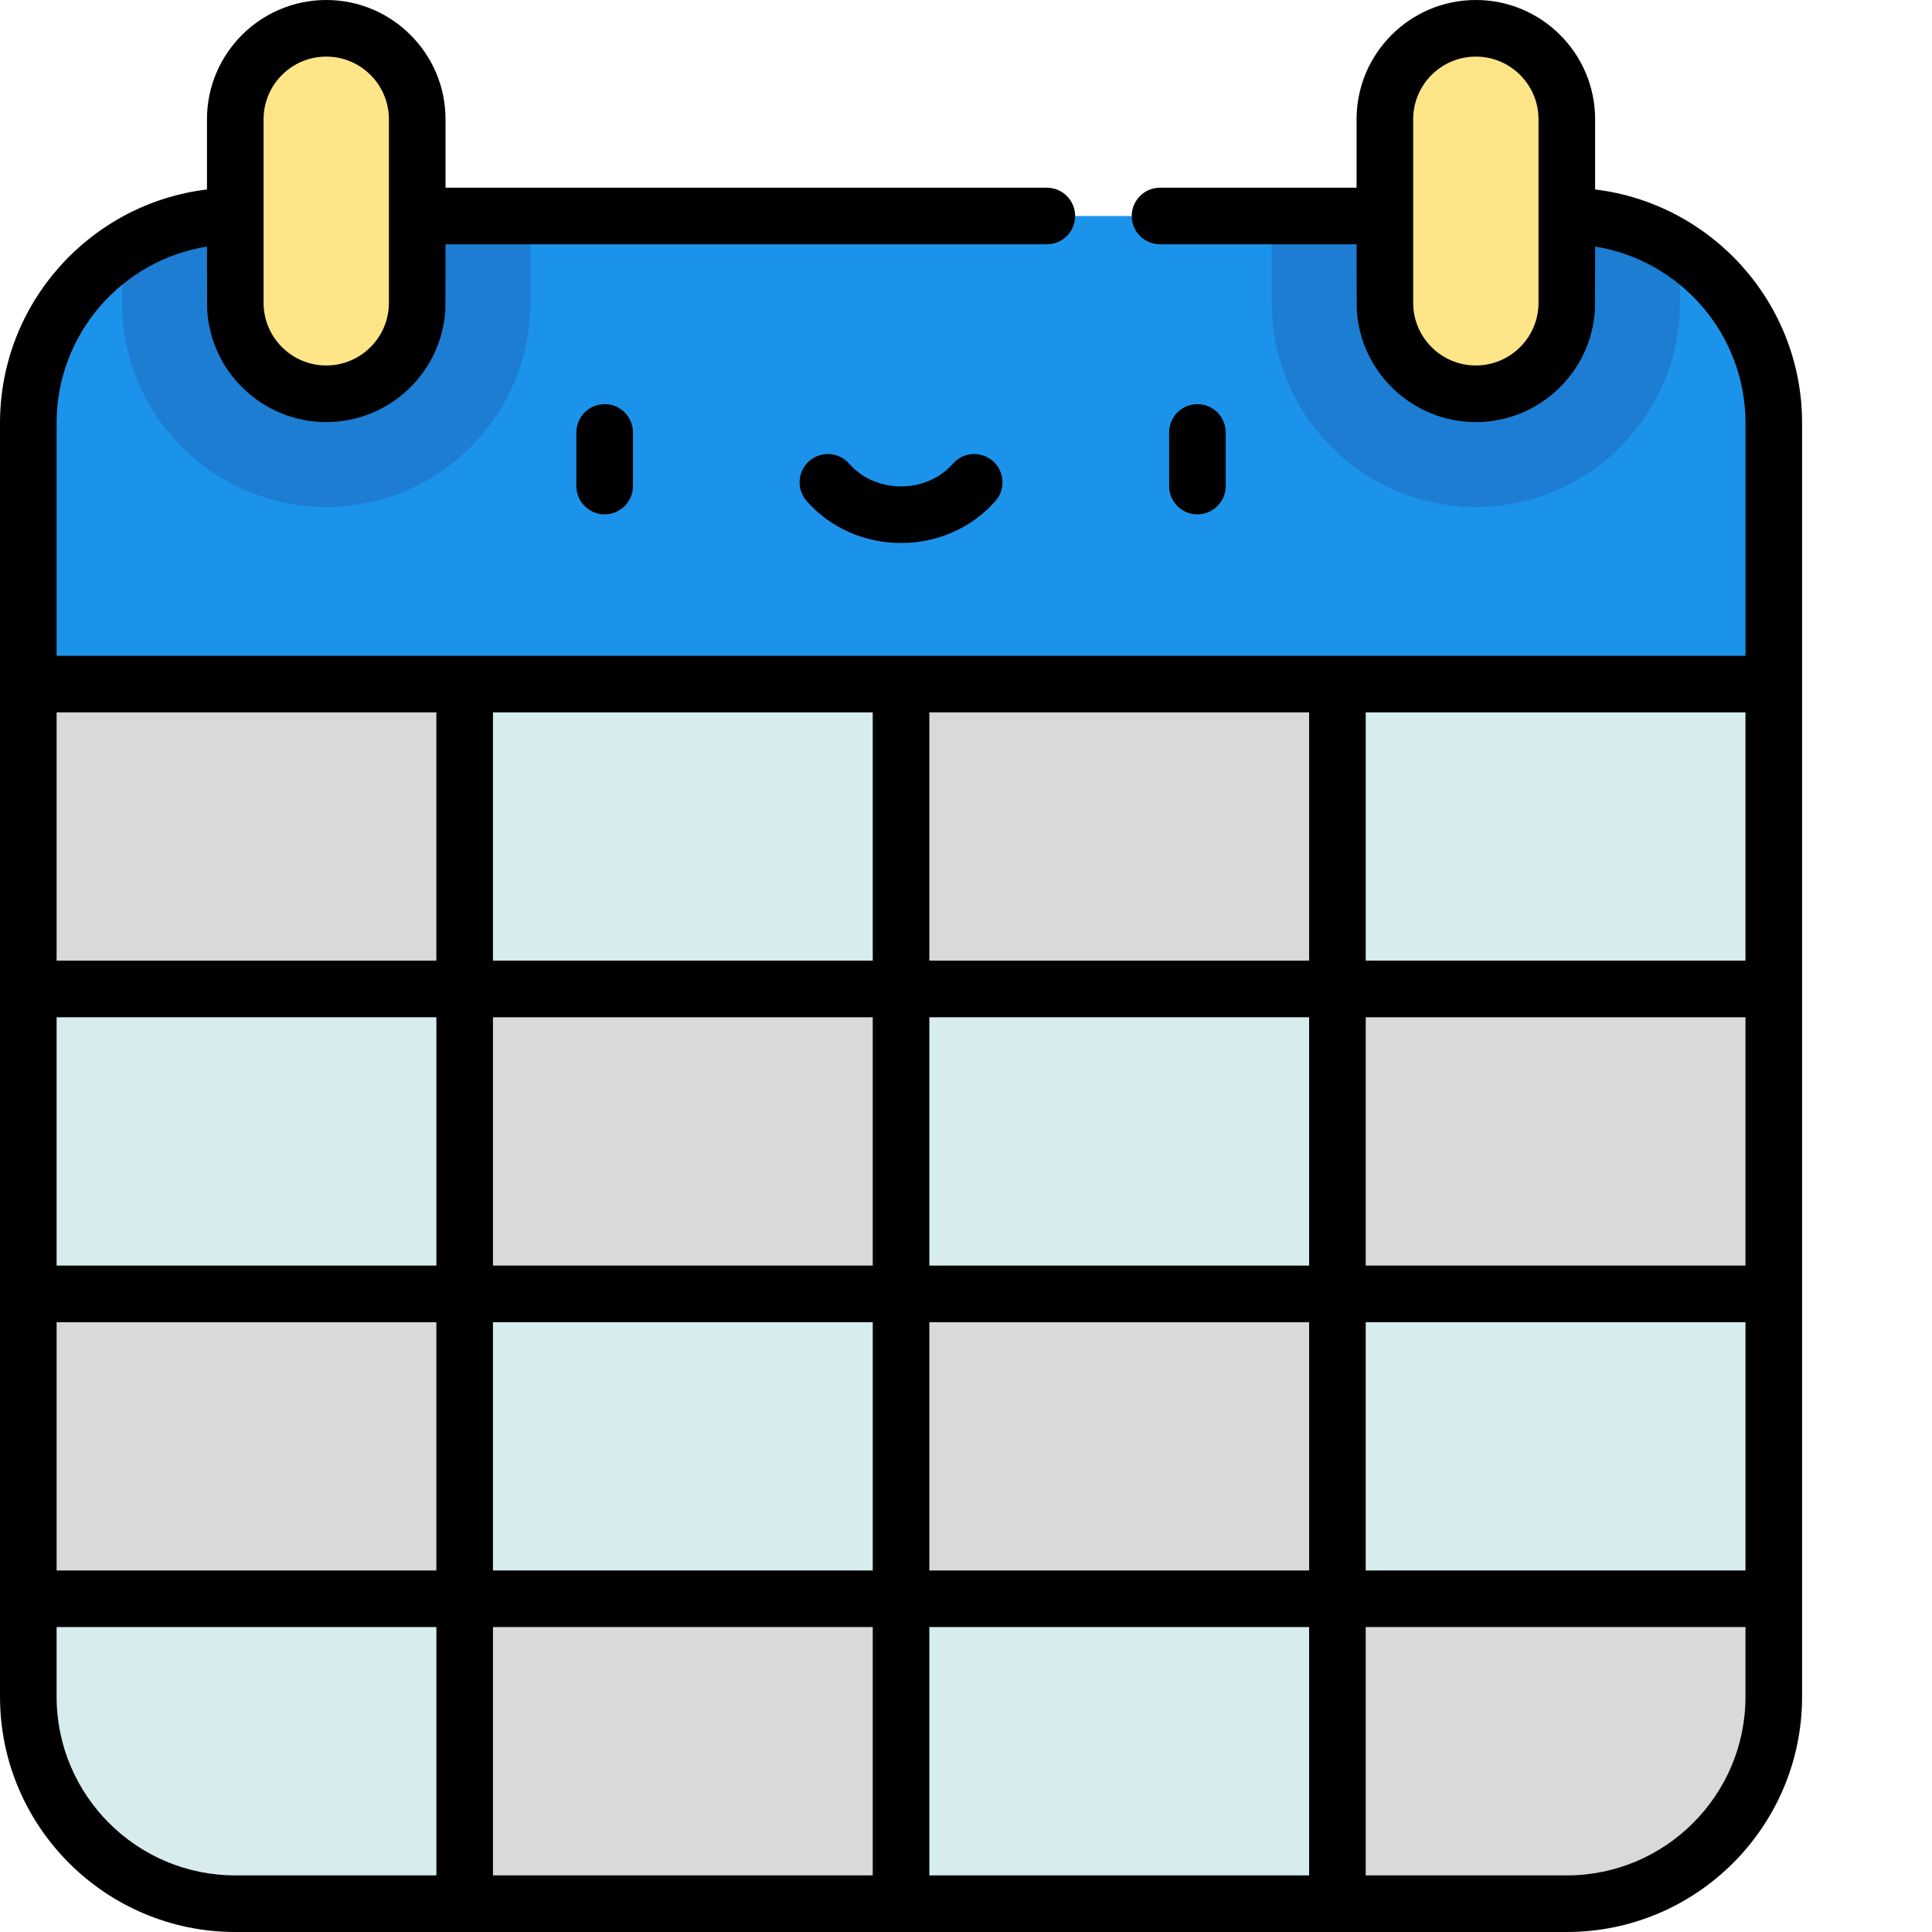 <?xml version="1.0"?>
<svg xmlns="http://www.w3.org/2000/svg" xmlns:xlink="http://www.w3.org/1999/xlink" xmlns:svgjs="http://svgjs.com/svgjs" version="1.1" width="512" height="512" x="0" y="0" viewBox="0 0 512 512.001" style="enable-background:new 0 0 512 512" xml:space="preserve" class=""><g><path xmlns="http://www.w3.org/2000/svg" d="m7.5 423.691 29.215-40.398-29.215-40.398 29.215-40.406-29.215-40.402 23.742-40.398-23.742-40.398 23.059-25.988h404.145l35.367 25.988-20.324 40.398 20.324 40.398-22.375 40.402 22.375 40.406-21.691 40.398 21.691 40.398-115.645 80.809-57.82-30.531-57.82 30.531-57.82-30.531-57.824 30.531zm0 0" fill="#d7ecec" data-original="#d7ecec" style="" class=""/><path xmlns="http://www.w3.org/2000/svg" d="m354.426 342.895h115.645v80.797h-115.645zm0 0" fill="#d7ecec" data-original="#d7ecec" style="" class=""/><path xmlns="http://www.w3.org/2000/svg" d="m7.5 342.895h115.645v80.797h-115.645zm0 0" fill="#d9d9d9" data-original="#d9d9d9" style="" class=""/><path xmlns="http://www.w3.org/2000/svg" d="m123.141 342.895h115.645v80.797h-115.645zm0 0" fill="#d7ecec" data-original="#d7ecec" style="" class=""/><path xmlns="http://www.w3.org/2000/svg" d="m238.785 342.895h115.645v80.797h-115.645zm0 0" fill="#d9d9d9" data-original="#d9d9d9" style="" class=""/><path xmlns="http://www.w3.org/2000/svg" d="m354.426 181.289h115.645v80.797h-115.645zm0 0" fill="#d7ecec" data-original="#d7ecec" style="" class=""/><path xmlns="http://www.w3.org/2000/svg" d="m238.785 181.289h115.645v80.797h-115.645zm0 0" fill="#d9d9d9" data-original="#d9d9d9" style="" class=""/><path xmlns="http://www.w3.org/2000/svg" d="m123.141 181.289h115.645v80.797h-115.645zm0 0" fill="#d7ecec" data-original="#d7ecec" style="" class=""/><path xmlns="http://www.w3.org/2000/svg" d="m7.5 181.289h115.645v80.797h-115.645zm0 0" fill="#d9d9d9" data-original="#d9d9d9" style="" class=""/><path xmlns="http://www.w3.org/2000/svg" d="m354.426 262.086h115.645v80.809h-115.645zm0 0" fill="#d9d9d9" data-original="#d9d9d9" style="" class=""/><path xmlns="http://www.w3.org/2000/svg" d="m238.785 262.086h115.645v80.809h-115.645zm0 0" fill="#d7ecec" data-original="#d7ecec" style="" class=""/><path xmlns="http://www.w3.org/2000/svg" d="m7.5 262.086h115.645v80.809h-115.645zm0 0" fill="#d7ecec" data-original="#d7ecec" style="" class=""/><path xmlns="http://www.w3.org/2000/svg" d="m123.141 262.086h115.645v80.809h-115.645zm0 0" fill="#d9d9d9" data-original="#d9d9d9" style="" class=""/><path xmlns="http://www.w3.org/2000/svg" d="m123.141 423.691v80.809h-60.793c-30.293 0-54.848-24.555-54.848-54.848v-25.961zm0 0" fill="#d7ecec" data-original="#d7ecec" style="" class=""/><path xmlns="http://www.w3.org/2000/svg" d="m123.141 423.691h115.645v80.809h-115.645zm0 0" fill="#d9d9d9" data-original="#d9d9d9" style="" class=""/><path xmlns="http://www.w3.org/2000/svg" d="m238.785 423.691h115.645v80.809h-115.645zm0 0" fill="#d7ecec" data-original="#d7ecec" style="" class=""/><path xmlns="http://www.w3.org/2000/svg" d="m470.07 423.691v25.961c0 30.293-24.555 54.848-54.848 54.848h-60.797v-80.809zm0 0" fill="#d9d9d9" data-original="#d9d9d9" style="" class=""/><path xmlns="http://www.w3.org/2000/svg" d="m470.07 112.09v69.199h-462.57v-69.199c0-30.289 24.555-54.848 54.848-54.848h352.875c30.289 0 54.848 24.559 54.848 54.848zm0 0" fill="#1c93eb" data-original="#f05e71" style="" class=""/><path xmlns="http://www.w3.org/2000/svg" d="m86.457 134.355c29.836 0 54.109-24.27 54.109-54.109v-23.004h-78.219c-11.078 0-21.379 3.297-30 8.941v14.062c0 29.836 24.273 54.109 54.109 54.109zm0 0" fill="#1c7dd3" data-original="#e85066" style="" class=""/><path xmlns="http://www.w3.org/2000/svg" d="m86.457 7.5c-13.316 0-24.109 10.793-24.109 24.109v48.637c0 13.316 10.793 24.109 24.109 24.109 13.316 0 24.109-10.793 24.109-24.109v-48.637c0-13.316-10.793-24.109-24.109-24.109zm0 0" fill="#fee588" data-original="#fee588" style="" class=""/><path xmlns="http://www.w3.org/2000/svg" d="m391.113 134.355c29.836 0 54.109-24.27 54.109-54.109v-14.062c-8.621-5.645-18.926-8.941-30-8.941h-78.219v23.004c0 29.836 24.273 54.109 54.109 54.109zm0 0" fill="#1c7dd3" data-original="#e85066" style="" class=""/><path xmlns="http://www.w3.org/2000/svg" d="m391.113 7.5c13.316 0 24.109 10.793 24.109 24.109v48.637c0 13.316-10.793 24.109-24.109 24.109-13.316 0-24.109-10.793-24.109-24.109v-48.637c0-13.316 10.793-24.109 24.109-24.109zm0 0" fill="#fee588" data-original="#fee588" style="" class=""/><path xmlns="http://www.w3.org/2000/svg" d="m152.742 114.598v14.215c0 4.141 3.359 7.5 7.5 7.5 4.145 0 7.5-3.359 7.5-7.5v-14.215c0-4.141-3.355-7.5-7.5-7.5-4.141 0-7.5 3.359-7.5 7.5zm0 0" fill="#000000" data-original="#000000" style="" class=""/><path xmlns="http://www.w3.org/2000/svg" d="m324.828 128.812v-14.215c0-4.141-3.359-7.5-7.5-7.5-4.145 0-7.5 3.359-7.5 7.5v14.215c0 4.141 3.355 7.5 7.5 7.5 4.141 0 7.5-3.359 7.5-7.5zm0 0" fill="#000000" data-original="#000000" style="" class=""/><path xmlns="http://www.w3.org/2000/svg" d="m252.523 122.887c-3.34 3.824-8.348 6.016-13.738 6.016s-10.398-2.191-13.738-6.016c-2.727-3.117-7.465-3.438-10.582-.711-3.121 2.727-3.438 7.465-.711 10.586 6.188 7.078 15.312 11.141 25.031 11.141s18.844-4.062 25.031-11.141c2.727-3.121 2.41-7.859-.711-10.586-3.117-2.727-7.855-2.406-10.582.711zm0 0" fill="#000000" data-original="#000000" style="" class=""/><path xmlns="http://www.w3.org/2000/svg" d="m415.223 512c34.379 0 62.348-27.969 62.348-62.348v-337.562c0-31.836-23.992-58.16-54.848-61.879v-18.602c0-17.43-14.18-31.609-31.609-31.609-17.43 0-31.609 14.18-31.609 31.609v18.133h-52.086c-4.141 0-7.5 3.359-7.5 7.5 0 4.145 3.359 7.5 7.5 7.5h52.086s.012 16.59.039 17.129c.848 16.68 14.684 29.984 31.57 29.984s30.719-13.305 31.57-29.984c.027-.539.039-16.531.039-16.531 22.559 3.602 39.848 23.195 39.848 46.75v61.699h-447.57v-61.699c0-23.555 17.293-43.148 39.848-46.75 0 0 .016 15.992.039 16.531.852 16.68 14.688 29.984 31.57 29.984 16.887 0 30.719-13.305 31.57-29.984.027-.539.039-17.129.039-17.129h159.355c4.141 0 7.5-3.355 7.5-7.5 0-4.141-3.359-7.5-7.5-7.5h-159.355v-18.133c0-17.43-14.18-31.609-31.609-31.609-17.43 0-31.609 14.18-31.609 31.609v18.602c-30.852 3.719-54.848 30.043-54.848 61.879v337.562c0 34.379 27.969 62.348 62.348 62.348zm-40.719-480.391c0-9.16 7.449-16.609 16.609-16.609 9.16 0 16.609 7.449 16.609 16.609v48.637c0 9.16-7.449 16.609-16.609 16.609-9.16 0-16.609-7.449-16.609-16.609zm-359.504 318.785h100.645v65.797h-100.645zm115.641 0h100.645v65.797h-100.645zm115.645 0h100.645v65.797h-100.645zm115.645 0h100.641v65.797h-100.641zm100.641-15h-100.641v-65.809h100.641zm-115.641 0h-100.645v-65.809h100.645zm-115.645 0h-100.645v-65.809h100.645zm-115.645 0h-100.641v-65.809h100.645v65.809zm-100.641 114.258v-18.461h100.645v65.809h-53.297c-26.105 0-47.348-21.238-47.348-47.348zm115.641-18.461h100.645v65.809h-100.645zm115.645 0h100.645v65.809h-100.645zm216.285 18.461c0 26.109-21.238 47.348-47.348 47.348h-53.297v-65.809h100.645zm0-195.066h-100.641v-65.801h100.641zm-115.641 0h-100.645v-65.801h100.645zm-115.645 0h-100.645v-65.801h100.645zm-115.645-65.797v65.797h-100.641v-65.797zm-45.793-157.18c0-9.16 7.449-16.609 16.609-16.609 9.16 0 16.609 7.449 16.609 16.609v48.637c0 9.16-7.449 16.609-16.609 16.609-9.16 0-16.609-7.449-16.609-16.609zm0 0" fill="#000000" data-original="#000000" style="" class=""/></g></svg>
